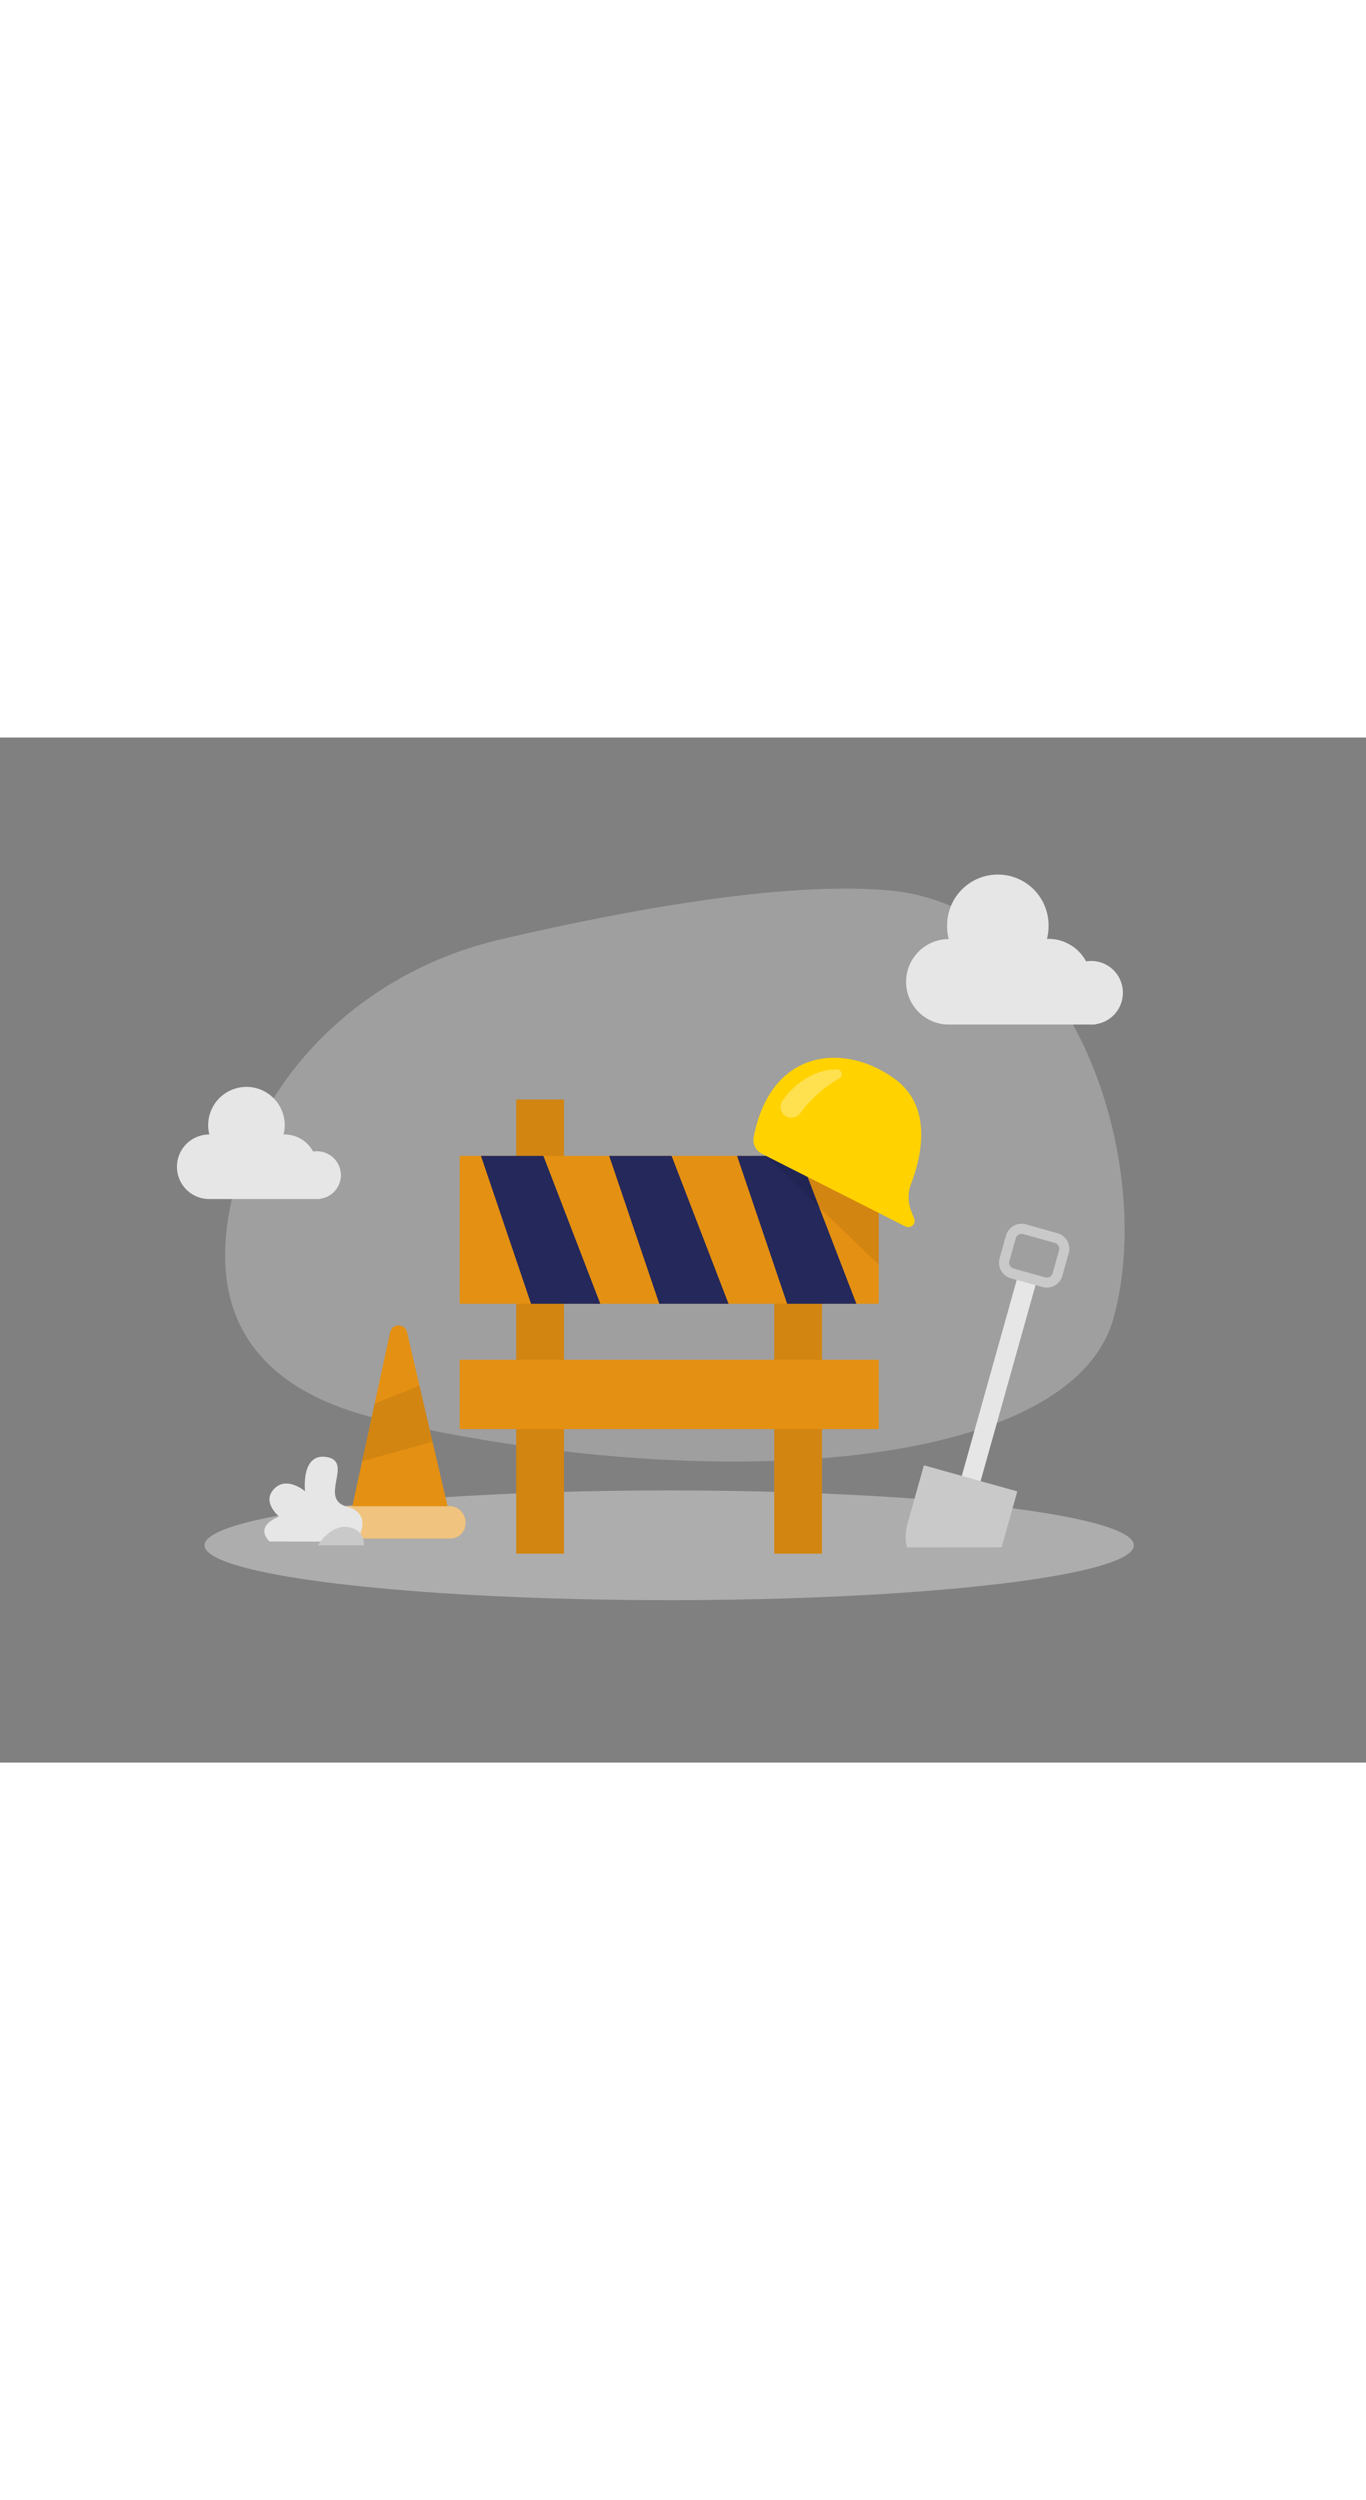 <svg id="Layer_1" data-name="Layer 1" xmlns="http://www.w3.org/2000/svg" viewBox="0 0 400 300" data-imageid="under-constructions-two-color-58639" imageName="Under Constructions" class="illustrations_image" style="width: 164px;"><rect x="0" y="0" width="400" height="300" fill="#808080" stroke="none"/><path d="M146.21,59.17c-38.59,9.07-69.08,37.73-78,74.57-6.65,27.42-.81,55.7,43.95,66C208.91,222,313.44,214.61,326,170.15S315.25,49.43,259.91,44.71C228.4,42,181.1,51,146.21,59.17Z" fill="#e6e6e6" opacity="0.3"/><ellipse cx="195.96" cy="236.41" rx="136.07" ry="16.06" fill="#e6e6e6" opacity="0.45"/><rect x="287.66" y="155.92" width="5.71" height="78.11" transform="translate(63.48 -71.24) rotate(15.67)" fill="#e6e6e6"/><path d="M306.52,161a4.76,4.76,0,0,1-1.28-.18L296,158.27a4.75,4.75,0,0,1-3.29-5.86l1.86-6.63a4.76,4.76,0,0,1,5.86-3.3l9.22,2.59a4.76,4.76,0,0,1,3.29,5.87l-1.86,6.63A4.77,4.77,0,0,1,306.52,161Zm-.48-3a1.79,1.79,0,0,0,2.21-1.24l1.86-6.63a1.79,1.79,0,0,0-1.24-2.22l-9.22-2.58a1.79,1.79,0,0,0-2.21,1.24l-1.86,6.63a1.79,1.79,0,0,0,1.24,2.21Z" fill="#c9c9c9"/><path d="M293.3,237l4.59-16.36L270.54,213l-4.8,17.1a14.11,14.11,0,0,0-.19,6.94Z" fill="#c9c9c9"/><rect x="151.17" y="105.94" width="13.98" height="132.92" fill="#e49012" class="target-color"/><rect x="226.72" y="105.94" width="13.98" height="132.92" fill="#e49012" class="target-color"/><rect x="151.17" y="105.94" width="13.98" height="132.92" opacity="0.08"/><rect x="226.72" y="105.94" width="13.98" height="132.92" opacity="0.08"/><rect x="134.62" y="122.44" width="122.69" height="43.28" fill="#e49012" class="target-color"/><polygon points="140.84 122.44 155.5 165.72 175.78 165.72 159.12 122.44 140.84 122.44" fill="#24285b"/><polygon points="178.39 122.44 193.05 165.72 213.33 165.72 196.66 122.44 178.39 122.44" fill="#24285b"/><polygon points="215.83 122.44 230.49 165.72 250.77 165.72 234.1 122.44 215.83 122.44" fill="#24285b"/><rect x="134.62" y="182.11" width="122.69" height="20.29" fill="#e49012" class="target-color"/><path d="M102,230.42,114.26,174a2.52,2.52,0,0,1,4.91,0l13.38,57.36Z" fill="#e49012" class="target-color"/><rect x="97.85" y="224.98" width="38.46" height="9.45" rx="4.42" fill="#e49012" class="target-color"/><rect x="97.85" y="224.98" width="38.46" height="9.45" rx="4.42" fill="#fff" opacity="0.46"/><polygon points="109.7 194.94 122.83 189.68 126.66 206.1 106.02 211.81 109.7 194.94" opacity="0.08"/><path d="M104.3,235.34s5.59-8-2.75-10.26,2-13.05-5.76-14.48-6.47,10-6.47,10S84,216,80.26,219.9,81.74,228,81.74,228s-7.47,2.58-2.81,7.3Z" fill="#e6e6e6"/><path d="M93.08,236.41s3.55-6.08,8.79-5.33,4.67,5.33,4.67,5.33Z" fill="#c9c9c9"/><path d="M223.16,121.86l42,21.25a1.84,1.84,0,0,0,2.54-2.3l-.89-2.27a11,11,0,0,1,0-8c2.69-7,6.67-22-4.5-30.39-14.3-10.77-36.4-9.73-41.6,16.71A4.54,4.54,0,0,0,223.16,121.86Z" fill="#ffd200"/><polygon points="224.31 122.44 257.3 154.28 257.3 139.12 224.31 122.44" opacity="0.08"/><path d="M229.19,106.2c2.55-3.57,7.7-8.88,15.82-9.1a1.44,1.44,0,0,1,.77,2.68,36.71,36.71,0,0,0-11.44,10.16,3.16,3.16,0,0,1-4,1h0A3.17,3.17,0,0,1,229.19,106.2Z" fill="#fff" opacity="0.31"/><path d="M99.82,128.08a7,7,0,0,0-8.13-6.9,9.44,9.44,0,0,0-8.31-5l-.35,0a11.08,11.08,0,0,0,.35-2.72,11.21,11.21,0,0,0-22.42,0,11.08,11.08,0,0,0,.35,2.72l-.35,0a9.45,9.45,0,0,0,0,18.89H93.73V135A7,7,0,0,0,99.82,128.08Z" fill="#e6e6e6"/><path d="M328.81,74.66a9.28,9.28,0,0,0-9.28-9.27,9.17,9.17,0,0,0-1.49.13,12.5,12.5,0,0,0-11-6.59l-.46,0a14.65,14.65,0,0,0,.46-3.59,14.85,14.85,0,1,0-29.69,0A14.65,14.65,0,0,0,277.8,59l-.46,0a12.51,12.51,0,0,0,0,25h43.4v-.09A9.27,9.27,0,0,0,328.81,74.66Z" fill="#e6e6e6"/></svg>